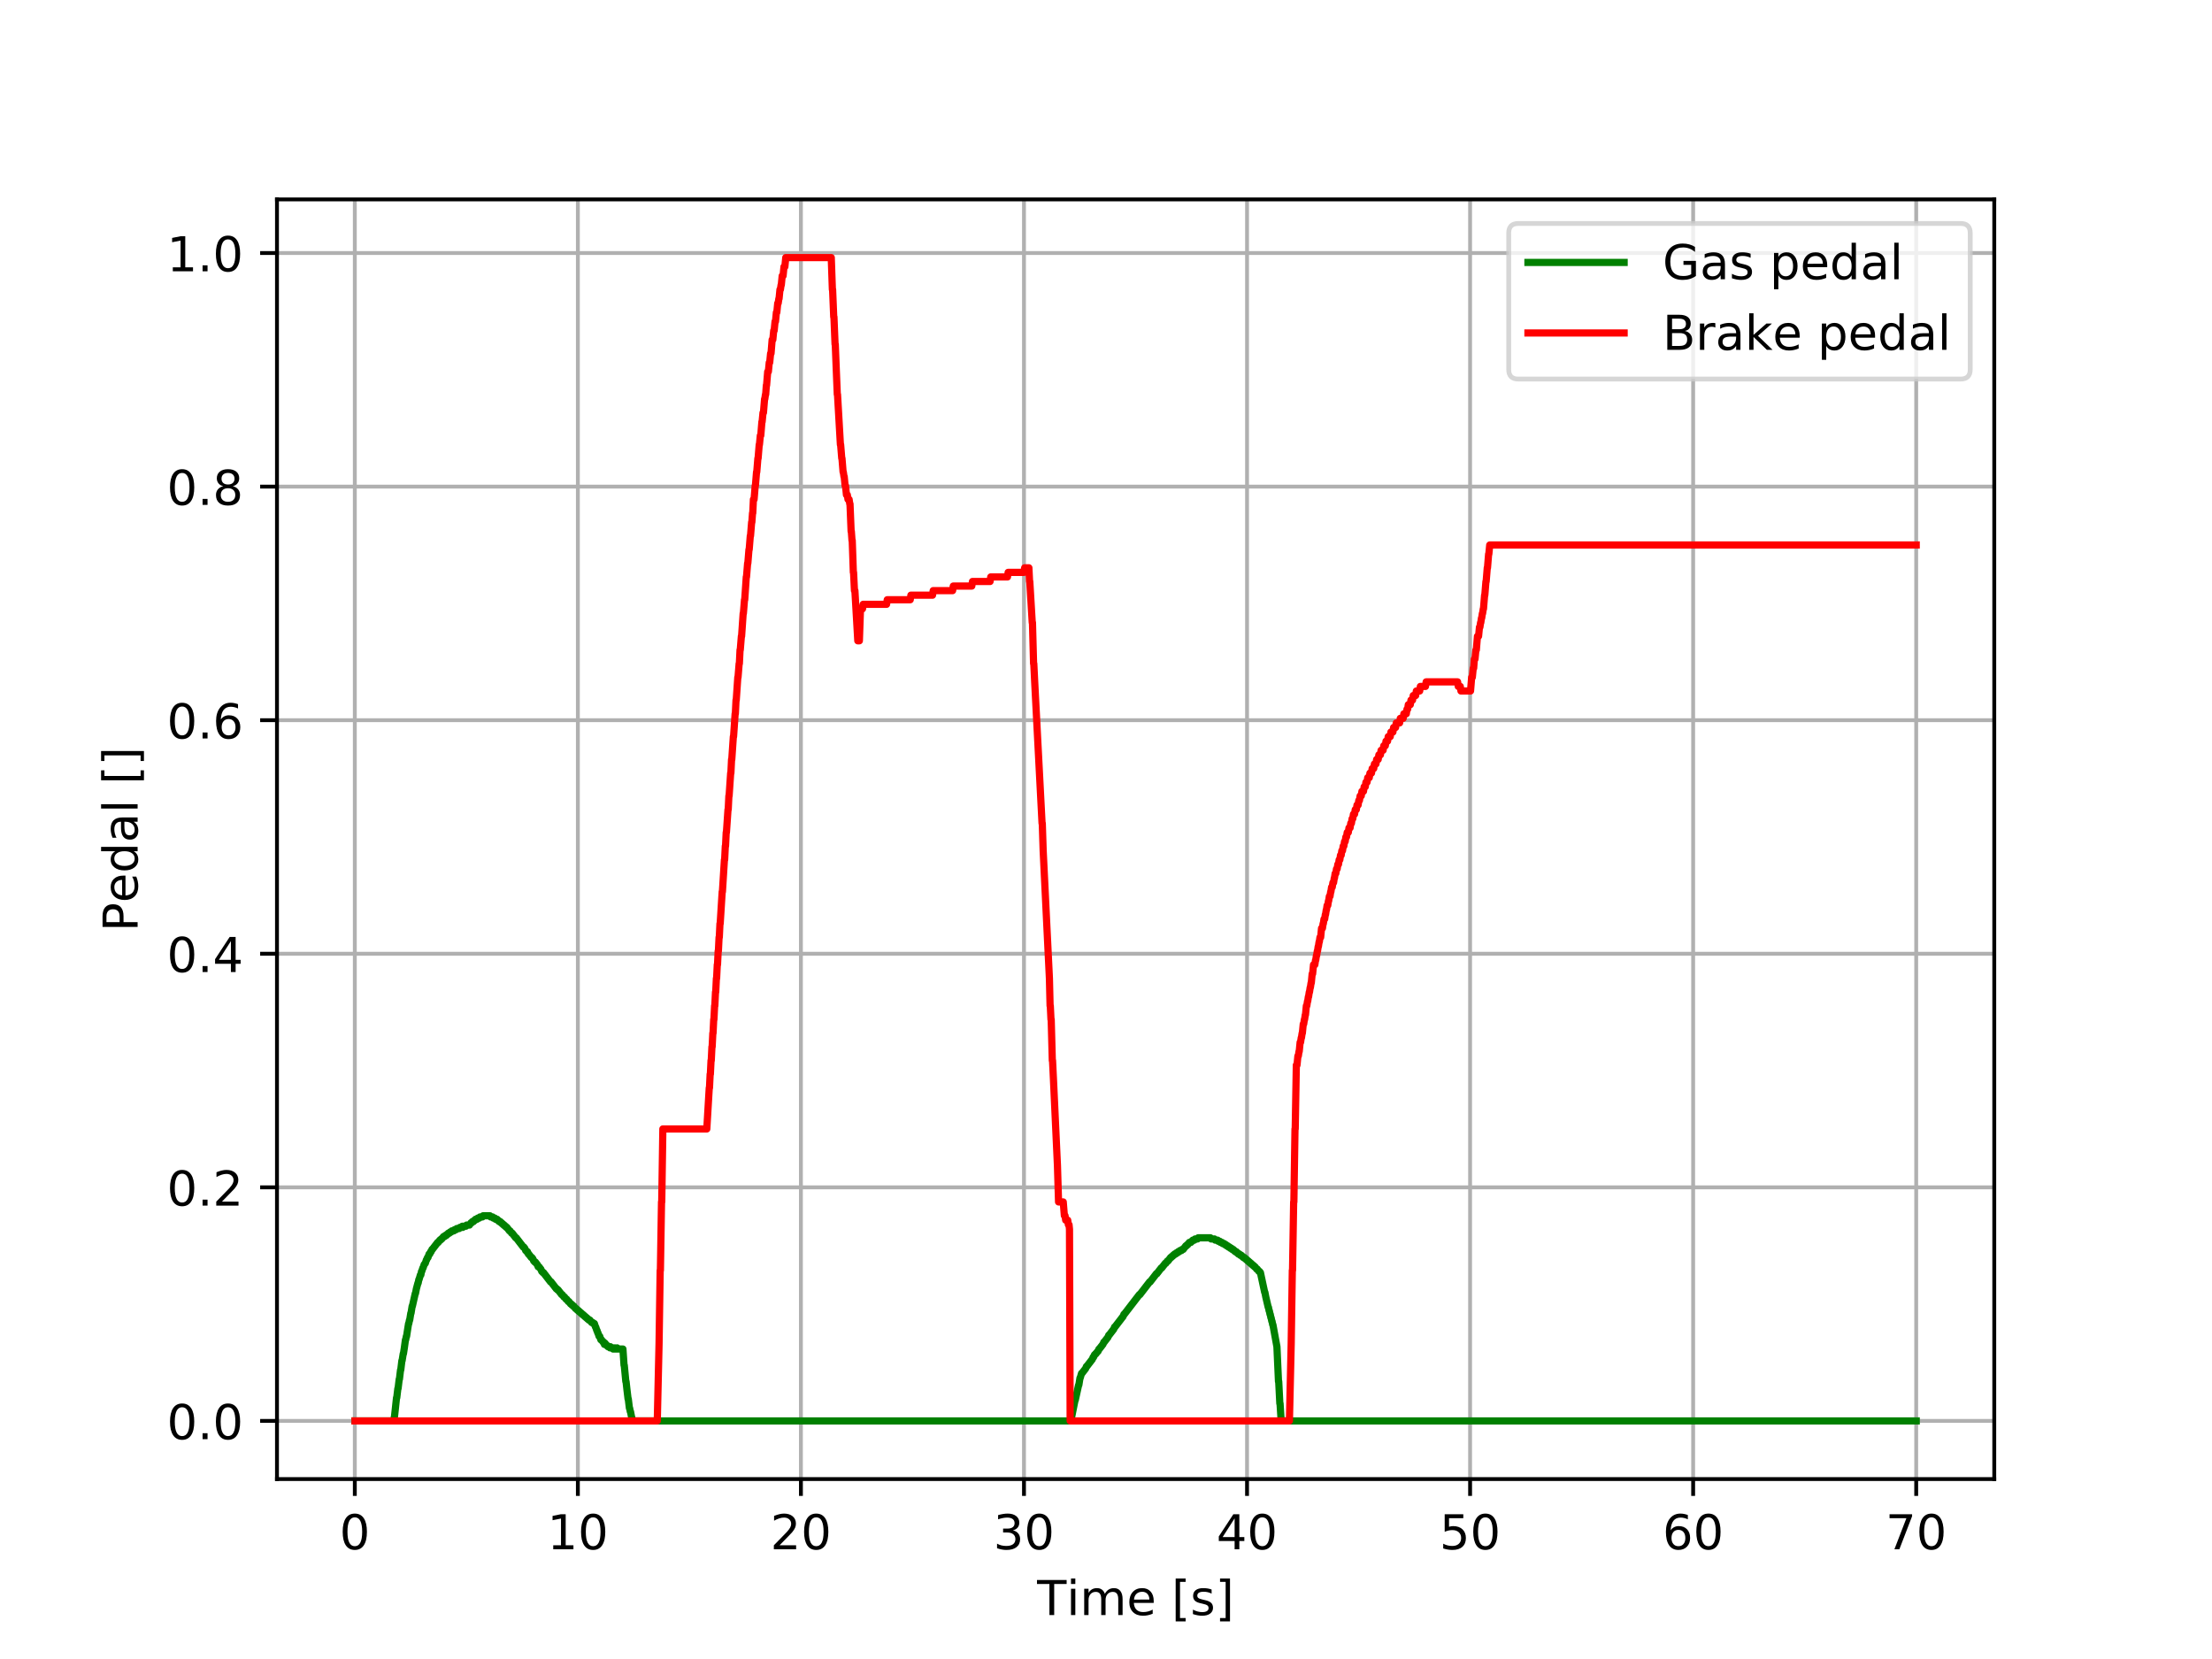 <?xml version="1.0" encoding="utf-8" standalone="no"?>
<!DOCTYPE svg PUBLIC "-//W3C//DTD SVG 1.1//EN"
  "http://www.w3.org/Graphics/SVG/1.1/DTD/svg11.dtd">
<!-- Created with matplotlib (http://matplotlib.org/) -->
<svg height="345pt" version="1.1" viewBox="0 0 460 345" width="460pt" xmlns="http://www.w3.org/2000/svg" xmlns:xlink="http://www.w3.org/1999/xlink">
 <defs>
  <style type="text/css">
*{stroke-linecap:butt;stroke-linejoin:round;}
  </style>
 </defs>
 <g id="figure_1">
  <g id="patch_1">
   <path d="M 0 345.6 
L 460.8 345.6 
L 460.8 0 
L 0 0 
z
" style="fill:#ffffff;"/>
  </g>
  <g id="axes_1">
   <g id="patch_2">
    <path d="M 57.6 307.584 
L 414.72 307.584 
L 414.72 41.472 
L 57.6 41.472 
z
" style="fill:#ffffff;"/>
   </g>
   <g id="matplotlib.axis_1">
    <g id="xtick_1">
     <g id="line2d_1">
      <path clip-path="url(#p8c003f110c)" d="M 73.786 307.584 
L 73.786 41.472 
" style="fill:none;stroke:#b0b0b0;stroke-linecap:square;stroke-width:0.8;"/>
     </g>
     <g id="line2d_2">
      <defs>
       <path d="M 0 0 
L 0 3.5 
" id="m856653c7a5" style="stroke:#000000;stroke-width:0.8;"/>
      </defs>
      <g>
       <use style="stroke:#000000;stroke-width:0.8;" x="73.786" xlink:href="#m856653c7a5" y="307.584"/>
      </g>
     </g>
     <g id="text_1">
      <!-- 0 -->
      <defs>
       <path d="M 31.781 66.406 
Q 24.172 66.406 20.328 58.906 
Q 16.5 51.422 16.5 36.375 
Q 16.5 21.391 20.328 13.891 
Q 24.172 6.391 31.781 6.391 
Q 39.453 6.391 43.281 13.891 
Q 47.125 21.391 47.125 36.375 
Q 47.125 51.422 43.281 58.906 
Q 39.453 66.406 31.781 66.406 
z
M 31.781 74.219 
Q 44.047 74.219 50.516 64.516 
Q 56.984 54.828 56.984 36.375 
Q 56.984 17.969 50.516 8.266 
Q 44.047 -1.422 31.781 -1.422 
Q 19.531 -1.422 13.062 8.266 
Q 6.594 17.969 6.594 36.375 
Q 6.594 54.828 13.062 64.516 
Q 19.531 74.219 31.781 74.219 
z
" id="DejaVuSans-30"/>
      </defs>
      <g transform="translate(70.605 322.182)scale(0.1 -0.1)">
       <use xlink:href="#DejaVuSans-30"/>
      </g>
     </g>
    </g>
    <g id="xtick_2">
     <g id="line2d_3">
      <path clip-path="url(#p8c003f110c)" d="M 120.172 307.584 
L 120.172 41.472 
" style="fill:none;stroke:#b0b0b0;stroke-linecap:square;stroke-width:0.8;"/>
     </g>
     <g id="line2d_4">
      <g>
       <use style="stroke:#000000;stroke-width:0.8;" x="120.172" xlink:href="#m856653c7a5" y="307.584"/>
      </g>
     </g>
     <g id="text_2">
      <!-- 10 -->
      <defs>
       <path d="M 12.406 8.297 
L 28.516 8.297 
L 28.516 63.922 
L 10.984 60.406 
L 10.984 69.391 
L 28.422 72.906 
L 38.281 72.906 
L 38.281 8.297 
L 54.391 8.297 
L 54.391 0 
L 12.406 0 
z
" id="DejaVuSans-31"/>
      </defs>
      <g transform="translate(113.81 322.182)scale(0.1 -0.1)">
       <use xlink:href="#DejaVuSans-31"/>
       <use x="63.623" xlink:href="#DejaVuSans-30"/>
      </g>
     </g>
    </g>
    <g id="xtick_3">
     <g id="line2d_5">
      <path clip-path="url(#p8c003f110c)" d="M 166.558 307.584 
L 166.558 41.472 
" style="fill:none;stroke:#b0b0b0;stroke-linecap:square;stroke-width:0.8;"/>
     </g>
     <g id="line2d_6">
      <g>
       <use style="stroke:#000000;stroke-width:0.8;" x="166.558" xlink:href="#m856653c7a5" y="307.584"/>
      </g>
     </g>
     <g id="text_3">
      <!-- 20 -->
      <defs>
       <path d="M 19.188 8.297 
L 53.609 8.297 
L 53.609 0 
L 7.328 0 
L 7.328 8.297 
Q 12.938 14.109 22.625 23.891 
Q 32.328 33.688 34.812 36.531 
Q 39.547 41.844 41.422 45.531 
Q 43.312 49.219 43.312 52.781 
Q 43.312 58.594 39.234 62.25 
Q 35.156 65.922 28.609 65.922 
Q 23.969 65.922 18.812 64.312 
Q 13.672 62.703 7.812 59.422 
L 7.812 69.391 
Q 13.766 71.781 18.938 73 
Q 24.125 74.219 28.422 74.219 
Q 39.75 74.219 46.484 68.547 
Q 53.219 62.891 53.219 53.422 
Q 53.219 48.922 51.531 44.891 
Q 49.859 40.875 45.406 35.406 
Q 44.188 33.984 37.641 27.219 
Q 31.109 20.453 19.188 8.297 
z
" id="DejaVuSans-32"/>
      </defs>
      <g transform="translate(160.196 322.182)scale(0.1 -0.1)">
       <use xlink:href="#DejaVuSans-32"/>
       <use x="63.623" xlink:href="#DejaVuSans-30"/>
      </g>
     </g>
    </g>
    <g id="xtick_4">
     <g id="line2d_7">
      <path clip-path="url(#p8c003f110c)" d="M 212.944 307.584 
L 212.944 41.472 
" style="fill:none;stroke:#b0b0b0;stroke-linecap:square;stroke-width:0.8;"/>
     </g>
     <g id="line2d_8">
      <g>
       <use style="stroke:#000000;stroke-width:0.8;" x="212.944" xlink:href="#m856653c7a5" y="307.584"/>
      </g>
     </g>
     <g id="text_4">
      <!-- 30 -->
      <defs>
       <path d="M 40.578 39.312 
Q 47.656 37.797 51.625 33 
Q 55.609 28.219 55.609 21.188 
Q 55.609 10.406 48.188 4.484 
Q 40.766 -1.422 27.094 -1.422 
Q 22.516 -1.422 17.656 -0.516 
Q 12.797 0.391 7.625 2.203 
L 7.625 11.719 
Q 11.719 9.328 16.594 8.109 
Q 21.484 6.891 26.812 6.891 
Q 36.078 6.891 40.938 10.547 
Q 45.797 14.203 45.797 21.188 
Q 45.797 27.641 41.281 31.266 
Q 36.766 34.906 28.719 34.906 
L 20.219 34.906 
L 20.219 43.016 
L 29.109 43.016 
Q 36.375 43.016 40.234 45.922 
Q 44.094 48.828 44.094 54.297 
Q 44.094 59.906 40.109 62.906 
Q 36.141 65.922 28.719 65.922 
Q 24.656 65.922 20.016 65.031 
Q 15.375 64.156 9.812 62.312 
L 9.812 71.094 
Q 15.438 72.656 20.344 73.438 
Q 25.25 74.219 29.594 74.219 
Q 40.828 74.219 47.359 69.109 
Q 53.906 64.016 53.906 55.328 
Q 53.906 49.266 50.438 45.094 
Q 46.969 40.922 40.578 39.312 
z
" id="DejaVuSans-33"/>
      </defs>
      <g transform="translate(206.581 322.182)scale(0.1 -0.1)">
       <use xlink:href="#DejaVuSans-33"/>
       <use x="63.623" xlink:href="#DejaVuSans-30"/>
      </g>
     </g>
    </g>
    <g id="xtick_5">
     <g id="line2d_9">
      <path clip-path="url(#p8c003f110c)" d="M 259.33 307.584 
L 259.33 41.472 
" style="fill:none;stroke:#b0b0b0;stroke-linecap:square;stroke-width:0.8;"/>
     </g>
     <g id="line2d_10">
      <g>
       <use style="stroke:#000000;stroke-width:0.8;" x="259.33" xlink:href="#m856653c7a5" y="307.584"/>
      </g>
     </g>
     <g id="text_5">
      <!-- 40 -->
      <defs>
       <path d="M 37.797 64.312 
L 12.891 25.391 
L 37.797 25.391 
z
M 35.203 72.906 
L 47.609 72.906 
L 47.609 25.391 
L 58.016 25.391 
L 58.016 17.188 
L 47.609 17.188 
L 47.609 0 
L 37.797 0 
L 37.797 17.188 
L 4.891 17.188 
L 4.891 26.703 
z
" id="DejaVuSans-34"/>
      </defs>
      <g transform="translate(252.967 322.182)scale(0.1 -0.1)">
       <use xlink:href="#DejaVuSans-34"/>
       <use x="63.623" xlink:href="#DejaVuSans-30"/>
      </g>
     </g>
    </g>
    <g id="xtick_6">
     <g id="line2d_11">
      <path clip-path="url(#p8c003f110c)" d="M 305.716 307.584 
L 305.716 41.472 
" style="fill:none;stroke:#b0b0b0;stroke-linecap:square;stroke-width:0.8;"/>
     </g>
     <g id="line2d_12">
      <g>
       <use style="stroke:#000000;stroke-width:0.8;" x="305.716" xlink:href="#m856653c7a5" y="307.584"/>
      </g>
     </g>
     <g id="text_6">
      <!-- 50 -->
      <defs>
       <path d="M 10.797 72.906 
L 49.516 72.906 
L 49.516 64.594 
L 19.828 64.594 
L 19.828 46.734 
Q 21.969 47.469 24.109 47.828 
Q 26.266 48.188 28.422 48.188 
Q 40.625 48.188 47.75 41.5 
Q 54.891 34.812 54.891 23.391 
Q 54.891 11.625 47.562 5.094 
Q 40.234 -1.422 26.906 -1.422 
Q 22.312 -1.422 17.547 -0.641 
Q 12.797 0.141 7.719 1.703 
L 7.719 11.625 
Q 12.109 9.234 16.797 8.062 
Q 21.484 6.891 26.703 6.891 
Q 35.156 6.891 40.078 11.328 
Q 45.016 15.766 45.016 23.391 
Q 45.016 31 40.078 35.438 
Q 35.156 39.891 26.703 39.891 
Q 22.75 39.891 18.812 39.016 
Q 14.891 38.141 10.797 36.281 
z
" id="DejaVuSans-35"/>
      </defs>
      <g transform="translate(299.353 322.182)scale(0.1 -0.1)">
       <use xlink:href="#DejaVuSans-35"/>
       <use x="63.623" xlink:href="#DejaVuSans-30"/>
      </g>
     </g>
    </g>
    <g id="xtick_7">
     <g id="line2d_13">
      <path clip-path="url(#p8c003f110c)" d="M 352.101 307.584 
L 352.101 41.472 
" style="fill:none;stroke:#b0b0b0;stroke-linecap:square;stroke-width:0.8;"/>
     </g>
     <g id="line2d_14">
      <g>
       <use style="stroke:#000000;stroke-width:0.8;" x="352.101" xlink:href="#m856653c7a5" y="307.584"/>
      </g>
     </g>
     <g id="text_7">
      <!-- 60 -->
      <defs>
       <path d="M 33.016 40.375 
Q 26.375 40.375 22.484 35.828 
Q 18.609 31.297 18.609 23.391 
Q 18.609 15.531 22.484 10.953 
Q 26.375 6.391 33.016 6.391 
Q 39.656 6.391 43.531 10.953 
Q 47.406 15.531 47.406 23.391 
Q 47.406 31.297 43.531 35.828 
Q 39.656 40.375 33.016 40.375 
z
M 52.594 71.297 
L 52.594 62.312 
Q 48.875 64.062 45.094 64.984 
Q 41.312 65.922 37.594 65.922 
Q 27.828 65.922 22.672 59.328 
Q 17.531 52.734 16.797 39.406 
Q 19.672 43.656 24.016 45.922 
Q 28.375 48.188 33.594 48.188 
Q 44.578 48.188 50.953 41.516 
Q 57.328 34.859 57.328 23.391 
Q 57.328 12.156 50.688 5.359 
Q 44.047 -1.422 33.016 -1.422 
Q 20.359 -1.422 13.672 8.266 
Q 6.984 17.969 6.984 36.375 
Q 6.984 53.656 15.188 63.938 
Q 23.391 74.219 37.203 74.219 
Q 40.922 74.219 44.703 73.484 
Q 48.484 72.75 52.594 71.297 
z
" id="DejaVuSans-36"/>
      </defs>
      <g transform="translate(345.739 322.182)scale(0.1 -0.1)">
       <use xlink:href="#DejaVuSans-36"/>
       <use x="63.623" xlink:href="#DejaVuSans-30"/>
      </g>
     </g>
    </g>
    <g id="xtick_8">
     <g id="line2d_15">
      <path clip-path="url(#p8c003f110c)" d="M 398.487 307.584 
L 398.487 41.472 
" style="fill:none;stroke:#b0b0b0;stroke-linecap:square;stroke-width:0.8;"/>
     </g>
     <g id="line2d_16">
      <g>
       <use style="stroke:#000000;stroke-width:0.8;" x="398.487" xlink:href="#m856653c7a5" y="307.584"/>
      </g>
     </g>
     <g id="text_8">
      <!-- 70 -->
      <defs>
       <path d="M 8.203 72.906 
L 55.078 72.906 
L 55.078 68.703 
L 28.609 0 
L 18.312 0 
L 43.219 64.594 
L 8.203 64.594 
z
" id="DejaVuSans-37"/>
      </defs>
      <g transform="translate(392.125 322.182)scale(0.1 -0.1)">
       <use xlink:href="#DejaVuSans-37"/>
       <use x="63.623" xlink:href="#DejaVuSans-30"/>
      </g>
     </g>
    </g>
    <g id="text_9">
     <!-- Time [s] -->
     <defs>
      <path d="M -0.297 72.906 
L 61.375 72.906 
L 61.375 64.594 
L 35.5 64.594 
L 35.5 0 
L 25.594 0 
L 25.594 64.594 
L -0.297 64.594 
z
" id="DejaVuSans-54"/>
      <path d="M 9.422 54.688 
L 18.406 54.688 
L 18.406 0 
L 9.422 0 
z
M 9.422 75.984 
L 18.406 75.984 
L 18.406 64.594 
L 9.422 64.594 
z
" id="DejaVuSans-69"/>
      <path d="M 52 44.188 
Q 55.375 50.25 60.062 53.125 
Q 64.75 56 71.094 56 
Q 79.641 56 84.281 50.016 
Q 88.922 44.047 88.922 33.016 
L 88.922 0 
L 79.891 0 
L 79.891 32.719 
Q 79.891 40.578 77.094 44.375 
Q 74.312 48.188 68.609 48.188 
Q 61.625 48.188 57.562 43.547 
Q 53.516 38.922 53.516 30.906 
L 53.516 0 
L 44.484 0 
L 44.484 32.719 
Q 44.484 40.625 41.703 44.406 
Q 38.922 48.188 33.109 48.188 
Q 26.219 48.188 22.156 43.531 
Q 18.109 38.875 18.109 30.906 
L 18.109 0 
L 9.078 0 
L 9.078 54.688 
L 18.109 54.688 
L 18.109 46.188 
Q 21.188 51.219 25.484 53.609 
Q 29.781 56 35.688 56 
Q 41.656 56 45.828 52.969 
Q 50 49.953 52 44.188 
z
" id="DejaVuSans-6d"/>
      <path d="M 56.203 29.594 
L 56.203 25.203 
L 14.891 25.203 
Q 15.484 15.922 20.484 11.062 
Q 25.484 6.203 34.422 6.203 
Q 39.594 6.203 44.453 7.469 
Q 49.312 8.734 54.109 11.281 
L 54.109 2.781 
Q 49.266 0.734 44.188 -0.344 
Q 39.109 -1.422 33.891 -1.422 
Q 20.797 -1.422 13.156 6.188 
Q 5.516 13.812 5.516 26.812 
Q 5.516 40.234 12.766 48.109 
Q 20.016 56 32.328 56 
Q 43.359 56 49.781 48.891 
Q 56.203 41.797 56.203 29.594 
z
M 47.219 32.234 
Q 47.125 39.594 43.094 43.984 
Q 39.062 48.391 32.422 48.391 
Q 24.906 48.391 20.391 44.141 
Q 15.875 39.891 15.188 32.172 
z
" id="DejaVuSans-65"/>
      <path id="DejaVuSans-20"/>
      <path d="M 8.594 75.984 
L 29.297 75.984 
L 29.297 69 
L 17.578 69 
L 17.578 -6.203 
L 29.297 -6.203 
L 29.297 -13.188 
L 8.594 -13.188 
z
" id="DejaVuSans-5b"/>
      <path d="M 44.281 53.078 
L 44.281 44.578 
Q 40.484 46.531 36.375 47.5 
Q 32.281 48.484 27.875 48.484 
Q 21.188 48.484 17.844 46.438 
Q 14.5 44.391 14.5 40.281 
Q 14.5 37.156 16.891 35.375 
Q 19.281 33.594 26.516 31.984 
L 29.594 31.297 
Q 39.156 29.25 43.188 25.516 
Q 47.219 21.781 47.219 15.094 
Q 47.219 7.469 41.188 3.016 
Q 35.156 -1.422 24.609 -1.422 
Q 20.219 -1.422 15.453 -0.562 
Q 10.688 0.297 5.422 2 
L 5.422 11.281 
Q 10.406 8.688 15.234 7.391 
Q 20.062 6.109 24.812 6.109 
Q 31.156 6.109 34.562 8.281 
Q 37.984 10.453 37.984 14.406 
Q 37.984 18.062 35.516 20.016 
Q 33.062 21.969 24.703 23.781 
L 21.578 24.516 
Q 13.234 26.266 9.516 29.906 
Q 5.812 33.547 5.812 39.891 
Q 5.812 47.609 11.281 51.797 
Q 16.75 56 26.812 56 
Q 31.781 56 36.172 55.266 
Q 40.578 54.547 44.281 53.078 
z
" id="DejaVuSans-73"/>
      <path d="M 30.422 75.984 
L 30.422 -13.188 
L 9.719 -13.188 
L 9.719 -6.203 
L 21.391 -6.203 
L 21.391 69 
L 9.719 69 
L 9.719 75.984 
z
" id="DejaVuSans-5d"/>
     </defs>
     <g transform="translate(215.677 335.861)scale(0.1 -0.1)">
      <use xlink:href="#DejaVuSans-54"/>
      <use x="61.037" xlink:href="#DejaVuSans-69"/>
      <use x="88.82" xlink:href="#DejaVuSans-6d"/>
      <use x="186.232" xlink:href="#DejaVuSans-65"/>
      <use x="247.756" xlink:href="#DejaVuSans-20"/>
      <use x="279.543" xlink:href="#DejaVuSans-5b"/>
      <use x="318.557" xlink:href="#DejaVuSans-73"/>
      <use x="370.656" xlink:href="#DejaVuSans-5d"/>
     </g>
    </g>
   </g>
   <g id="matplotlib.axis_2">
    <g id="ytick_1">
     <g id="line2d_17">
      <path clip-path="url(#p8c003f110c)" d="M 57.6 295.488 
L 414.72 295.488 
" style="fill:none;stroke:#b0b0b0;stroke-linecap:square;stroke-width:0.8;"/>
     </g>
     <g id="line2d_18">
      <defs>
       <path d="M 0 0 
L -3.5 0 
" id="m0b1c2dd4bc" style="stroke:#000000;stroke-width:0.8;"/>
      </defs>
      <g>
       <use style="stroke:#000000;stroke-width:0.8;" x="57.6" xlink:href="#m0b1c2dd4bc" y="295.488"/>
      </g>
     </g>
     <g id="text_10">
      <!-- 0.0 -->
      <defs>
       <path d="M 10.688 12.406 
L 21 12.406 
L 21 0 
L 10.688 0 
z
" id="DejaVuSans-2e"/>
      </defs>
      <g transform="translate(34.697 299.287)scale(0.1 -0.1)">
       <use xlink:href="#DejaVuSans-30"/>
       <use x="63.623" xlink:href="#DejaVuSans-2e"/>
       <use x="95.41" xlink:href="#DejaVuSans-30"/>
      </g>
     </g>
    </g>
    <g id="ytick_2">
     <g id="line2d_19">
      <path clip-path="url(#p8c003f110c)" d="M 57.6 246.914 
L 414.72 246.914 
" style="fill:none;stroke:#b0b0b0;stroke-linecap:square;stroke-width:0.8;"/>
     </g>
     <g id="line2d_20">
      <g>
       <use style="stroke:#000000;stroke-width:0.8;" x="57.6" xlink:href="#m0b1c2dd4bc" y="246.914"/>
      </g>
     </g>
     <g id="text_11">
      <!-- 0.2 -->
      <g transform="translate(34.697 250.713)scale(0.1 -0.1)">
       <use xlink:href="#DejaVuSans-30"/>
       <use x="63.623" xlink:href="#DejaVuSans-2e"/>
       <use x="95.41" xlink:href="#DejaVuSans-32"/>
      </g>
     </g>
    </g>
    <g id="ytick_3">
     <g id="line2d_21">
      <path clip-path="url(#p8c003f110c)" d="M 57.6 198.34 
L 414.72 198.34 
" style="fill:none;stroke:#b0b0b0;stroke-linecap:square;stroke-width:0.8;"/>
     </g>
     <g id="line2d_22">
      <g>
       <use style="stroke:#000000;stroke-width:0.8;" x="57.6" xlink:href="#m0b1c2dd4bc" y="198.34"/>
      </g>
     </g>
     <g id="text_12">
      <!-- 0.4 -->
      <g transform="translate(34.697 202.14)scale(0.1 -0.1)">
       <use xlink:href="#DejaVuSans-30"/>
       <use x="63.623" xlink:href="#DejaVuSans-2e"/>
       <use x="95.41" xlink:href="#DejaVuSans-34"/>
      </g>
     </g>
    </g>
    <g id="ytick_4">
     <g id="line2d_23">
      <path clip-path="url(#p8c003f110c)" d="M 57.6 149.767 
L 414.72 149.767 
" style="fill:none;stroke:#b0b0b0;stroke-linecap:square;stroke-width:0.8;"/>
     </g>
     <g id="line2d_24">
      <g>
       <use style="stroke:#000000;stroke-width:0.8;" x="57.6" xlink:href="#m0b1c2dd4bc" y="149.767"/>
      </g>
     </g>
     <g id="text_13">
      <!-- 0.6 -->
      <g transform="translate(34.697 153.566)scale(0.1 -0.1)">
       <use xlink:href="#DejaVuSans-30"/>
       <use x="63.623" xlink:href="#DejaVuSans-2e"/>
       <use x="95.41" xlink:href="#DejaVuSans-36"/>
      </g>
     </g>
    </g>
    <g id="ytick_5">
     <g id="line2d_25">
      <path clip-path="url(#p8c003f110c)" d="M 57.6 101.193 
L 414.72 101.193 
" style="fill:none;stroke:#b0b0b0;stroke-linecap:square;stroke-width:0.8;"/>
     </g>
     <g id="line2d_26">
      <g>
       <use style="stroke:#000000;stroke-width:0.8;" x="57.6" xlink:href="#m0b1c2dd4bc" y="101.193"/>
      </g>
     </g>
     <g id="text_14">
      <!-- 0.8 -->
      <defs>
       <path d="M 31.781 34.625 
Q 24.75 34.625 20.719 30.859 
Q 16.703 27.094 16.703 20.516 
Q 16.703 13.922 20.719 10.156 
Q 24.75 6.391 31.781 6.391 
Q 38.812 6.391 42.859 10.172 
Q 46.922 13.969 46.922 20.516 
Q 46.922 27.094 42.891 30.859 
Q 38.875 34.625 31.781 34.625 
z
M 21.922 38.812 
Q 15.578 40.375 12.031 44.719 
Q 8.5 49.078 8.5 55.328 
Q 8.5 64.062 14.719 69.141 
Q 20.953 74.219 31.781 74.219 
Q 42.672 74.219 48.875 69.141 
Q 55.078 64.062 55.078 55.328 
Q 55.078 49.078 51.531 44.719 
Q 48 40.375 41.703 38.812 
Q 48.828 37.156 52.797 32.312 
Q 56.781 27.484 56.781 20.516 
Q 56.781 9.906 50.312 4.234 
Q 43.844 -1.422 31.781 -1.422 
Q 19.734 -1.422 13.25 4.234 
Q 6.781 9.906 6.781 20.516 
Q 6.781 27.484 10.781 32.312 
Q 14.797 37.156 21.922 38.812 
z
M 18.312 54.391 
Q 18.312 48.734 21.844 45.562 
Q 25.391 42.391 31.781 42.391 
Q 38.141 42.391 41.719 45.562 
Q 45.312 48.734 45.312 54.391 
Q 45.312 60.062 41.719 63.234 
Q 38.141 66.406 31.781 66.406 
Q 25.391 66.406 21.844 63.234 
Q 18.312 60.062 18.312 54.391 
z
" id="DejaVuSans-38"/>
      </defs>
      <g transform="translate(34.697 104.992)scale(0.1 -0.1)">
       <use xlink:href="#DejaVuSans-30"/>
       <use x="63.623" xlink:href="#DejaVuSans-2e"/>
       <use x="95.41" xlink:href="#DejaVuSans-38"/>
      </g>
     </g>
    </g>
    <g id="ytick_6">
     <g id="line2d_27">
      <path clip-path="url(#p8c003f110c)" d="M 57.6 52.619 
L 414.72 52.619 
" style="fill:none;stroke:#b0b0b0;stroke-linecap:square;stroke-width:0.8;"/>
     </g>
     <g id="line2d_28">
      <g>
       <use style="stroke:#000000;stroke-width:0.8;" x="57.6" xlink:href="#m0b1c2dd4bc" y="52.619"/>
      </g>
     </g>
     <g id="text_15">
      <!-- 1.0 -->
      <g transform="translate(34.697 56.418)scale(0.1 -0.1)">
       <use xlink:href="#DejaVuSans-31"/>
       <use x="63.623" xlink:href="#DejaVuSans-2e"/>
       <use x="95.41" xlink:href="#DejaVuSans-30"/>
      </g>
     </g>
    </g>
    <g id="text_16">
     <!-- Pedal [] -->
     <defs>
      <path d="M 19.672 64.797 
L 19.672 37.406 
L 32.078 37.406 
Q 38.969 37.406 42.719 40.969 
Q 46.484 44.531 46.484 51.125 
Q 46.484 57.672 42.719 61.234 
Q 38.969 64.797 32.078 64.797 
z
M 9.812 72.906 
L 32.078 72.906 
Q 44.344 72.906 50.609 67.359 
Q 56.891 61.812 56.891 51.125 
Q 56.891 40.328 50.609 34.812 
Q 44.344 29.297 32.078 29.297 
L 19.672 29.297 
L 19.672 0 
L 9.812 0 
z
" id="DejaVuSans-50"/>
      <path d="M 45.406 46.391 
L 45.406 75.984 
L 54.391 75.984 
L 54.391 0 
L 45.406 0 
L 45.406 8.203 
Q 42.578 3.328 38.25 0.953 
Q 33.938 -1.422 27.875 -1.422 
Q 17.969 -1.422 11.734 6.484 
Q 5.516 14.406 5.516 27.297 
Q 5.516 40.188 11.734 48.094 
Q 17.969 56 27.875 56 
Q 33.938 56 38.25 53.625 
Q 42.578 51.266 45.406 46.391 
z
M 14.797 27.297 
Q 14.797 17.391 18.875 11.75 
Q 22.953 6.109 30.078 6.109 
Q 37.203 6.109 41.297 11.75 
Q 45.406 17.391 45.406 27.297 
Q 45.406 37.203 41.297 42.844 
Q 37.203 48.484 30.078 48.484 
Q 22.953 48.484 18.875 42.844 
Q 14.797 37.203 14.797 27.297 
z
" id="DejaVuSans-64"/>
      <path d="M 34.281 27.484 
Q 23.391 27.484 19.188 25 
Q 14.984 22.516 14.984 16.5 
Q 14.984 11.719 18.141 8.906 
Q 21.297 6.109 26.703 6.109 
Q 34.188 6.109 38.703 11.406 
Q 43.219 16.703 43.219 25.484 
L 43.219 27.484 
z
M 52.203 31.203 
L 52.203 0 
L 43.219 0 
L 43.219 8.297 
Q 40.141 3.328 35.547 0.953 
Q 30.953 -1.422 24.312 -1.422 
Q 15.922 -1.422 10.953 3.297 
Q 6 8.016 6 15.922 
Q 6 25.141 12.172 29.828 
Q 18.359 34.516 30.609 34.516 
L 43.219 34.516 
L 43.219 35.406 
Q 43.219 41.609 39.141 45 
Q 35.062 48.391 27.688 48.391 
Q 23 48.391 18.547 47.266 
Q 14.109 46.141 10.016 43.891 
L 10.016 52.203 
Q 14.938 54.109 19.578 55.047 
Q 24.219 56 28.609 56 
Q 40.484 56 46.344 49.844 
Q 52.203 43.703 52.203 31.203 
z
" id="DejaVuSans-61"/>
      <path d="M 9.422 75.984 
L 18.406 75.984 
L 18.406 0 
L 9.422 0 
z
" id="DejaVuSans-6c"/>
     </defs>
     <g transform="translate(28.617 193.735)rotate(-90)scale(0.1 -0.1)">
      <use xlink:href="#DejaVuSans-50"/>
      <use x="60.256" xlink:href="#DejaVuSans-65"/>
      <use x="121.779" xlink:href="#DejaVuSans-64"/>
      <use x="185.256" xlink:href="#DejaVuSans-61"/>
      <use x="246.535" xlink:href="#DejaVuSans-6c"/>
      <use x="274.318" xlink:href="#DejaVuSans-20"/>
      <use x="306.105" xlink:href="#DejaVuSans-5b"/>
      <use x="345.119" xlink:href="#DejaVuSans-5d"/>
     </g>
    </g>
   </g>
   <g id="line2d_29">
    <path clip-path="url(#p8c003f110c)" d="M 73.833 295.488 
L 81.857 295.488 
L 82.043 294.518 
L 82.229 292.831 
L 82.46 290.662 
L 82.507 290.662 
L 82.739 288.735 
L 82.785 288.735 
L 83.017 286.807 
L 83.064 286.807 
L 83.295 284.879 
L 83.342 284.879 
L 83.574 282.952 
L 83.62 282.952 
L 83.852 281.506 
L 83.898 281.506 
L 84.084 280.301 
L 84.316 278.615 
L 84.362 278.615 
L 84.501 277.892 
L 84.548 277.892 
L 84.733 276.687 
L 84.965 275.241 
L 85.012 275.241 
L 85.151 274.518 
L 85.197 274.518 
L 85.429 273.073 
L 85.476 273.073 
L 85.708 271.627 
L 85.754 271.627 
L 86.357 268.976 
L 86.403 268.976 
L 86.589 268.013 
L 86.914 266.808 
L 86.96 266.808 
L 87.099 266.085 
L 87.145 266.085 
L 87.424 265.121 
L 87.517 265.121 
L 87.656 264.398 
L 87.702 264.398 
L 87.934 263.675 
L 87.98 263.675 
L 88.212 262.952 
L 88.259 262.952 
L 88.398 262.712 
L 88.444 262.712 
L 88.676 261.989 
L 88.723 261.989 
L 88.908 261.507 
L 89.001 261.507 
L 89.233 260.784 
L 89.372 260.784 
L 89.558 260.302 
L 89.65 260.302 
L 89.836 259.82 
L 89.929 259.82 
L 90.068 259.579 
L 90.114 259.579 
L 90.253 259.338 
L 90.3 259.338 
L 90.439 259.097 
L 90.485 259.097 
L 90.624 258.856 
L 90.671 258.856 
L 90.81 258.615 
L 90.856 258.615 
L 90.995 258.374 
L 91.135 258.374 
L 91.274 258.133 
L 91.32 258.133 
L 91.459 257.892 
L 91.599 257.892 
L 91.738 257.651 
L 91.877 257.651 
L 92.016 257.41 
L 92.062 257.41 
L 92.202 257.17 
L 92.433 257.17 
L 92.573 256.929 
L 92.805 256.929 
L 92.944 256.688 
L 93.083 256.688 
L 93.222 256.447 
L 93.454 256.447 
L 93.593 256.206 
L 93.825 256.206 
L 93.964 255.965 
L 94.382 255.965 
L 94.521 255.724 
L 94.846 255.724 
L 94.985 255.483 
L 95.495 255.483 
L 95.634 255.242 
L 96.052 255.242 
L 96.144 255.001 
L 96.237 255.242 
L 96.376 255.001 
L 96.886 255.001 
L 97.026 254.76 
L 97.629 254.76 
L 97.768 254.519 
L 97.814 254.519 
L 97.953 254.278 
L 98.093 254.278 
L 98.232 254.037 
L 98.464 254.037 
L 98.603 253.796 
L 98.742 253.796 
L 98.881 253.555 
L 99.206 253.555 
L 99.345 253.314 
L 99.67 253.314 
L 99.809 253.073 
L 100.319 253.073 
L 100.458 252.832 
L 101.896 252.832 
L 102.035 253.073 
L 102.453 253.073 
L 102.592 253.314 
L 102.917 253.314 
L 103.056 253.555 
L 103.381 253.555 
L 103.52 253.796 
L 103.659 253.796 
L 103.798 254.037 
L 104.03 254.037 
L 104.169 254.278 
L 104.308 254.278 
L 104.447 254.519 
L 104.587 254.519 
L 104.726 254.76 
L 104.865 254.76 
L 105.004 255.001 
L 105.143 255.001 
L 105.282 255.242 
L 105.421 255.242 
L 105.561 255.483 
L 105.607 255.483 
L 105.746 255.724 
L 105.793 255.724 
L 105.932 255.965 
L 106.071 255.965 
L 106.21 256.206 
L 106.256 256.206 
L 106.396 256.447 
L 106.535 256.447 
L 106.674 256.688 
L 106.72 256.688 
L 106.859 256.929 
L 106.906 256.929 
L 107.045 257.17 
L 107.091 257.17 
L 107.231 257.41 
L 107.37 257.41 
L 107.509 257.651 
L 107.555 257.651 
L 107.694 257.892 
L 107.741 257.892 
L 107.88 258.133 
L 107.926 258.133 
L 108.065 258.374 
L 108.112 258.374 
L 108.251 258.615 
L 108.297 258.615 
L 108.437 258.856 
L 108.483 258.856 
L 108.622 259.097 
L 108.668 259.097 
L 108.808 259.338 
L 108.947 259.338 
L 109.086 259.579 
L 109.132 259.579 
L 109.318 260.061 
L 109.411 260.061 
L 109.55 260.302 
L 109.689 260.302 
L 109.875 260.784 
L 109.967 260.784 
L 110.106 261.025 
L 110.153 261.025 
L 110.292 261.266 
L 110.338 261.266 
L 110.478 261.507 
L 110.617 261.507 
L 110.756 261.748 
L 110.802 261.748 
L 110.988 262.23 
L 111.081 262.23 
L 111.22 262.471 
L 111.359 262.471 
L 111.498 262.712 
L 111.544 262.712 
L 111.684 262.952 
L 111.73 262.952 
L 111.916 263.434 
L 112.101 263.434 
L 112.24 263.675 
L 112.287 263.675 
L 112.426 263.916 
L 112.472 263.916 
L 112.658 264.398 
L 112.75 264.398 
L 112.89 264.639 
L 113.029 264.639 
L 113.168 264.88 
L 113.214 264.88 
L 113.353 265.121 
L 113.4 265.121 
L 113.539 265.362 
L 113.585 265.362 
L 113.725 265.603 
L 113.771 265.603 
L 113.91 265.844 
L 113.956 265.844 
L 114.096 266.085 
L 114.142 266.085 
L 114.281 266.326 
L 114.328 266.326 
L 114.467 266.567 
L 114.606 266.567 
L 114.745 266.808 
L 114.791 266.808 
L 114.931 267.049 
L 114.977 267.049 
L 115.116 267.29 
L 115.163 267.29 
L 115.302 267.531 
L 115.348 267.531 
L 115.487 267.772 
L 115.534 267.772 
L 115.673 268.013 
L 115.812 268.013 
L 115.951 268.254 
L 116.09 268.254 
L 116.229 268.494 
L 116.276 268.494 
L 116.415 268.735 
L 116.461 268.735 
L 116.6 268.976 
L 116.647 268.976 
L 116.786 269.217 
L 116.925 269.217 
L 117.064 269.458 
L 117.111 269.458 
L 117.25 269.699 
L 117.389 269.699 
L 117.528 269.94 
L 117.575 269.94 
L 117.714 270.181 
L 117.853 270.181 
L 117.992 270.422 
L 118.038 270.422 
L 118.178 270.663 
L 118.317 270.663 
L 118.456 270.904 
L 118.502 270.904 
L 118.641 271.145 
L 118.781 271.145 
L 118.92 271.386 
L 119.059 271.386 
L 119.198 271.627 
L 119.337 271.627 
L 119.476 271.868 
L 119.523 271.868 
L 119.662 272.109 
L 119.801 272.109 
L 119.94 272.35 
L 120.079 272.35 
L 120.219 272.591 
L 120.358 272.591 
L 120.497 272.832 
L 120.636 272.832 
L 120.775 273.073 
L 120.914 273.073 
L 121.054 273.314 
L 121.193 273.314 
L 121.332 273.555 
L 121.471 273.555 
L 121.61 273.796 
L 121.749 273.796 
L 121.888 274.036 
L 122.028 274.036 
L 122.167 274.277 
L 122.306 274.277 
L 122.445 274.518 
L 122.677 274.518 
L 122.816 274.759 
L 122.863 274.759 
L 123.002 275 
L 123.234 275 
L 123.373 275.241 
L 123.605 275.241 
L 123.837 275.964 
L 123.883 275.964 
L 124.115 276.687 
L 124.161 276.687 
L 124.301 277.169 
L 124.347 277.169 
L 124.579 277.892 
L 124.718 277.892 
L 124.95 278.615 
L 125.089 278.615 
L 125.228 278.856 
L 125.275 278.856 
L 125.414 279.097 
L 125.553 279.097 
L 125.692 279.578 
L 125.738 279.578 
L 125.831 279.338 
L 125.97 279.578 
L 126.017 279.578 
L 126.156 279.819 
L 126.295 279.819 
L 126.434 280.06 
L 126.759 280.06 
L 126.852 280.301 
L 126.945 280.06 
L 127.084 280.301 
L 127.408 280.301 
L 127.501 280.542 
L 127.594 280.301 
L 127.733 280.542 
L 127.779 280.542 
L 127.872 280.301 
L 128.011 280.542 
L 128.243 280.542 
L 128.336 280.301 
L 128.475 280.542 
L 129.542 280.542 
L 129.774 283.916 
L 129.82 283.916 
L 130.145 287.289 
L 130.192 287.289 
L 130.377 288.976 
L 130.609 290.903 
L 130.655 290.903 
L 130.887 292.831 
L 130.934 292.831 
L 131.073 293.554 
L 131.119 293.554 
L 131.305 294.518 
L 131.583 295.488 
L 222.685 295.488 
L 223.566 291.144 
L 223.613 291.144 
L 224.308 288.012 
L 224.355 288.012 
L 224.587 286.566 
L 224.633 286.566 
L 224.911 285.602 
L 225.004 285.602 
L 225.143 285.361 
L 225.19 285.361 
L 225.329 285.12 
L 225.375 285.12 
L 225.514 284.879 
L 225.561 284.879 
L 225.7 284.639 
L 225.746 284.639 
L 225.932 284.157 
L 226.025 284.157 
L 226.164 283.916 
L 226.21 283.916 
L 226.349 283.675 
L 226.396 283.675 
L 226.535 283.434 
L 226.581 283.434 
L 226.72 283.193 
L 226.767 283.193 
L 226.906 282.952 
L 226.952 282.952 
L 227.092 282.711 
L 227.138 282.711 
L 227.323 282.229 
L 227.416 282.229 
L 227.602 281.747 
L 227.695 281.747 
L 227.834 281.506 
L 227.927 281.506 
L 228.066 281.265 
L 228.112 281.265 
L 228.251 281.024 
L 228.344 281.024 
L 228.53 280.542 
L 228.622 280.542 
L 228.761 280.301 
L 228.808 280.301 
L 228.947 280.06 
L 228.993 280.06 
L 229.133 279.819 
L 229.179 279.819 
L 229.318 279.578 
L 229.364 279.578 
L 229.55 279.097 
L 229.643 279.097 
L 229.782 278.856 
L 229.828 278.856 
L 229.967 278.615 
L 230.014 278.615 
L 230.153 278.374 
L 230.199 278.374 
L 230.339 278.133 
L 230.385 278.133 
L 230.571 277.651 
L 230.663 277.651 
L 230.802 277.41 
L 230.849 277.41 
L 230.988 277.169 
L 231.034 277.169 
L 231.174 276.928 
L 231.22 276.928 
L 231.359 276.687 
L 231.405 276.687 
L 231.545 276.446 
L 231.591 276.446 
L 231.777 275.964 
L 231.869 275.964 
L 232.008 275.723 
L 232.055 275.723 
L 232.194 275.482 
L 232.24 275.482 
L 232.38 275.241 
L 232.426 275.241 
L 232.565 275 
L 232.611 275 
L 232.751 274.759 
L 232.797 274.759 
L 232.936 274.518 
L 232.983 274.518 
L 233.122 274.277 
L 233.168 274.277 
L 233.307 274.036 
L 233.354 274.036 
L 233.493 273.796 
L 233.539 273.796 
L 233.725 273.314 
L 233.818 273.314 
L 233.957 273.073 
L 234.003 273.073 
L 234.142 272.832 
L 234.189 272.832 
L 234.328 272.591 
L 234.374 272.591 
L 234.513 272.35 
L 234.56 272.35 
L 234.699 272.109 
L 234.745 272.109 
L 234.884 271.868 
L 234.931 271.868 
L 235.07 271.627 
L 235.116 271.627 
L 235.255 271.386 
L 235.302 271.386 
L 235.441 271.145 
L 235.487 271.145 
L 235.627 270.904 
L 235.673 270.904 
L 235.812 270.663 
L 235.858 270.663 
L 235.998 270.422 
L 236.044 270.422 
L 236.183 270.181 
L 236.23 270.181 
L 236.369 269.94 
L 236.415 269.94 
L 236.554 269.699 
L 236.601 269.699 
L 236.74 269.458 
L 236.786 269.458 
L 236.925 269.217 
L 237.065 269.217 
L 237.204 268.976 
L 237.25 268.976 
L 237.389 268.735 
L 237.436 268.735 
L 237.575 268.494 
L 237.621 268.494 
L 237.76 268.254 
L 237.807 268.254 
L 237.946 268.013 
L 237.992 268.013 
L 238.131 267.772 
L 238.178 267.772 
L 238.317 267.531 
L 238.363 267.531 
L 238.502 267.29 
L 238.549 267.29 
L 238.688 267.049 
L 238.734 267.049 
L 238.874 266.808 
L 238.92 266.808 
L 239.059 266.567 
L 239.198 266.567 
L 239.337 266.326 
L 239.384 266.326 
L 239.523 266.085 
L 239.569 266.085 
L 239.709 265.844 
L 239.755 265.844 
L 239.894 265.603 
L 239.94 265.603 
L 240.08 265.362 
L 240.126 265.362 
L 240.265 265.121 
L 240.312 265.121 
L 240.451 264.88 
L 240.59 264.88 
L 240.729 264.639 
L 240.775 264.639 
L 240.915 264.398 
L 240.961 264.398 
L 241.1 264.157 
L 241.146 264.157 
L 241.286 263.916 
L 241.332 263.916 
L 241.471 263.675 
L 241.61 263.675 
L 241.749 263.434 
L 241.796 263.434 
L 241.935 263.193 
L 241.981 263.193 
L 242.121 262.952 
L 242.167 262.952 
L 242.306 262.712 
L 242.445 262.712 
L 242.584 262.471 
L 242.631 262.471 
L 242.77 262.23 
L 242.909 262.23 
L 243.048 261.989 
L 243.095 261.989 
L 243.234 261.748 
L 243.28 261.748 
L 243.419 261.507 
L 243.559 261.507 
L 243.698 261.266 
L 243.837 261.266 
L 243.976 261.025 
L 244.115 261.025 
L 244.254 260.784 
L 244.486 260.784 
L 244.625 260.543 
L 244.857 260.543 
L 244.997 260.302 
L 245.228 260.302 
L 245.368 260.061 
L 245.692 260.061 
L 245.831 259.82 
L 246.063 259.82 
L 246.203 259.579 
L 246.249 259.579 
L 246.388 259.338 
L 246.434 259.338 
L 246.574 259.097 
L 246.713 259.097 
L 246.852 258.856 
L 246.991 258.856 
L 247.13 258.615 
L 247.177 258.615 
L 247.316 258.374 
L 247.64 258.374 
L 247.78 258.133 
L 247.919 258.133 
L 248.058 257.892 
L 248.383 257.892 
L 248.522 257.651 
L 249.032 257.651 
L 249.171 257.41 
L 251.722 257.41 
L 251.862 257.651 
L 252.557 257.651 
L 252.697 257.892 
L 253.207 257.892 
L 253.346 258.133 
L 253.671 258.133 
L 253.81 258.374 
L 254.135 258.374 
L 254.274 258.615 
L 254.598 258.615 
L 254.738 258.856 
L 254.969 258.856 
L 255.109 259.097 
L 255.341 259.097 
L 255.48 259.338 
L 255.712 259.338 
L 255.851 259.579 
L 256.083 259.579 
L 256.222 259.82 
L 256.454 259.82 
L 256.593 260.061 
L 256.732 260.061 
L 256.871 260.302 
L 257.103 260.302 
L 257.242 260.543 
L 257.382 260.543 
L 257.521 260.784 
L 257.753 260.784 
L 257.892 261.025 
L 258.124 261.025 
L 258.263 261.266 
L 258.402 261.266 
L 258.541 261.507 
L 258.773 261.507 
L 258.912 261.748 
L 259.051 261.748 
L 259.191 261.989 
L 259.33 261.989 
L 259.469 262.23 
L 259.608 262.23 
L 259.747 262.471 
L 259.886 262.471 
L 260.026 262.712 
L 260.165 262.712 
L 260.304 262.952 
L 260.443 262.952 
L 260.582 263.193 
L 260.721 263.193 
L 260.86 263.434 
L 261 263.434 
L 261.139 263.675 
L 261.185 263.675 
L 261.324 263.916 
L 261.463 263.916 
L 261.603 264.157 
L 261.649 264.157 
L 261.788 264.398 
L 261.927 264.398 
L 262.066 264.639 
L 262.113 264.639 
L 262.994 268.735 
L 263.041 268.735 
L 263.226 269.699 
L 263.736 271.868 
L 263.783 271.868 
L 263.922 272.591 
L 263.968 272.591 
L 264.107 273.314 
L 264.154 273.314 
L 264.293 274.036 
L 264.339 274.036 
L 264.479 274.759 
L 264.525 274.759 
L 264.664 275.482 
L 264.71 275.482 
L 265.545 280.06 
L 265.87 287.289 
L 265.917 287.289 
L 266.148 291.867 
L 266.195 291.867 
L 266.38 294.759 
L 266.52 295.488 
L 398.487 295.488 
L 398.487 295.488 
" style="fill:none;stroke:#008000;stroke-linecap:square;stroke-width:1.5;"/>
   </g>
   <g id="line2d_30">
    <path clip-path="url(#p8c003f110c)" d="M 73.833 295.488 
L 136.686 295.488 
L 137.057 279.36 
L 137.289 264.181 
L 137.335 264.181 
L 137.567 249.95 
L 137.613 249.95 
L 137.845 234.771 
L 146.983 234.771 
L 147.493 226.232 
L 147.54 226.232 
L 147.679 223.386 
L 147.725 223.386 
L 147.865 220.54 
L 147.911 220.54 
L 148.05 217.694 
L 148.096 217.694 
L 148.236 214.848 
L 148.282 214.848 
L 148.421 212.002 
L 148.468 212.002 
L 148.607 209.156 
L 148.653 209.156 
L 148.792 206.31 
L 148.839 206.31 
L 148.978 203.464 
L 149.024 203.464 
L 149.163 200.617 
L 149.21 200.617 
L 149.349 197.771 
L 149.395 197.771 
L 149.534 194.925 
L 149.581 194.925 
L 149.72 192.079 
L 149.766 192.079 
L 150.184 185.438 
L 150.23 185.438 
L 150.648 178.797 
L 150.694 178.797 
L 150.833 175.951 
L 150.88 175.951 
L 151.019 173.105 
L 151.065 173.105 
L 151.39 168.361 
L 151.436 168.361 
L 151.575 165.515 
L 151.622 165.515 
L 151.946 160.772 
L 151.993 160.772 
L 152.132 157.926 
L 152.178 157.926 
L 152.503 153.182 
L 152.55 153.182 
L 152.874 148.439 
L 152.921 148.439 
L 153.06 145.592 
L 153.106 145.592 
L 153.431 140.849 
L 153.477 140.849 
L 153.709 138.003 
L 153.756 138.003 
L 153.895 135.157 
L 153.941 135.157 
L 154.173 132.311 
L 154.219 132.311 
L 154.544 127.567 
L 154.59 127.567 
L 154.822 124.721 
L 154.869 124.721 
L 155.194 119.977 
L 155.24 119.977 
L 155.472 117.131 
L 155.518 117.131 
L 155.75 114.285 
L 155.797 114.285 
L 156.028 111.439 
L 156.075 111.439 
L 156.307 108.593 
L 156.353 108.593 
L 156.492 106.696 
L 156.539 106.696 
L 156.678 103.849 
L 156.817 103.849 
L 157.049 101.003 
L 157.095 101.003 
L 157.327 98.157 
L 157.374 98.157 
L 157.606 95.311 
L 157.652 95.311 
L 157.884 92.465 
L 157.93 92.465 
L 158.116 90.568 
L 158.209 90.568 
L 158.441 87.721 
L 158.487 87.721 
L 158.672 85.824 
L 158.765 85.824 
L 158.997 82.978 
L 159.044 82.978 
L 159.183 82.029 
L 159.229 82.029 
L 159.368 80.132 
L 159.415 80.132 
L 159.647 77.286 
L 159.786 77.286 
L 159.971 75.388 
L 160.064 75.388 
L 160.25 73.491 
L 160.342 73.491 
L 160.574 70.645 
L 160.713 70.645 
L 160.899 68.747 
L 160.992 68.747 
L 161.177 66.85 
L 161.27 66.85 
L 161.456 64.952 
L 161.548 64.952 
L 161.734 63.055 
L 161.827 63.055 
L 161.966 62.106 
L 162.012 62.106 
L 162.198 60.209 
L 162.291 60.209 
L 162.43 59.26 
L 162.476 59.26 
L 162.662 57.363 
L 162.847 57.363 
L 163.033 55.465 
L 163.218 55.465 
L 163.404 53.568 
L 172.867 53.568 
L 173.098 60.209 
L 173.145 60.209 
L 173.377 65.901 
L 173.423 65.901 
L 173.655 71.593 
L 173.701 71.593 
L 173.887 76.337 
L 174.119 82.029 
L 174.165 82.029 
L 174.768 92.465 
L 174.815 92.465 
L 175.047 95.311 
L 175.093 95.311 
L 175.325 98.157 
L 175.371 98.157 
L 175.511 99.106 
L 175.557 99.106 
L 175.742 101.003 
L 175.835 101.003 
L 176.021 102.901 
L 176.206 102.901 
L 176.345 103.849 
L 176.577 103.849 
L 176.717 104.798 
L 176.763 104.798 
L 176.995 110.49 
L 177.041 110.49 
L 177.18 112.388 
L 177.227 112.388 
L 177.459 119.029 
L 177.505 119.029 
L 177.691 122.824 
L 177.783 122.824 
L 178.386 133.259 
L 178.711 133.259 
L 178.943 126.618 
L 179.361 126.618 
L 179.5 125.67 
L 184.37 125.67 
L 184.509 124.721 
L 189.287 124.721 
L 189.426 123.772 
L 193.926 123.772 
L 194.065 122.824 
L 198.1 122.824 
L 198.24 121.875 
L 202.09 121.875 
L 202.229 120.926 
L 205.893 120.926 
L 206.032 119.977 
L 209.511 119.977 
L 209.65 119.029 
L 212.944 119.029 
L 213.083 118.08 
L 213.964 118.08 
L 214.104 120.926 
L 214.15 120.926 
L 214.66 129.464 
L 214.707 129.464 
L 214.938 138.003 
L 214.985 138.003 
L 215.17 141.798 
L 216.701 171.208 
L 216.748 171.208 
L 216.933 176.9 
L 218.232 203.464 
L 218.371 209.156 
L 218.417 209.156 
L 218.557 212.002 
L 218.603 212.002 
L 218.835 220.54 
L 218.881 220.54 
L 219.067 224.335 
L 219.902 242.36 
L 220.134 249.95 
L 221.108 249.95 
L 221.34 252.796 
L 221.479 252.796 
L 221.618 253.745 
L 222.036 253.745 
L 222.175 254.694 
L 222.314 254.694 
L 222.407 255.642 
L 222.546 295.488 
L 268.143 295.488 
L 268.514 279.36 
L 268.746 264.181 
L 268.792 264.181 
L 269.024 249.95 
L 269.071 249.95 
L 269.303 234.771 
L 269.349 234.771 
L 269.581 221.489 
L 269.72 221.489 
L 269.906 219.592 
L 269.998 219.592 
L 270.138 218.643 
L 270.184 218.643 
L 270.37 216.745 
L 270.462 216.745 
L 270.601 215.797 
L 270.648 215.797 
L 270.787 214.848 
L 270.833 214.848 
L 271.019 212.951 
L 271.112 212.951 
L 271.251 212.002 
L 271.297 212.002 
L 271.436 211.053 
L 271.483 211.053 
L 271.668 209.156 
L 271.761 209.156 
L 271.9 208.207 
L 271.947 208.207 
L 272.086 207.258 
L 272.132 207.258 
L 272.271 206.31 
L 272.318 206.31 
L 272.457 205.361 
L 272.503 205.361 
L 272.642 204.412 
L 272.689 204.412 
L 272.874 202.515 
L 272.967 202.515 
L 273.153 200.617 
L 273.431 200.617 
L 273.57 199.669 
L 273.617 199.669 
L 273.756 198.72 
L 273.802 198.72 
L 273.941 197.771 
L 273.988 197.771 
L 274.127 196.823 
L 274.173 196.823 
L 274.312 195.874 
L 274.359 195.874 
L 274.498 194.925 
L 274.637 194.925 
L 274.823 193.028 
L 275.008 193.028 
L 275.147 192.079 
L 275.194 192.079 
L 275.333 191.13 
L 275.472 191.13 
L 275.611 190.182 
L 275.658 190.182 
L 275.797 189.233 
L 275.843 189.233 
L 275.982 188.284 
L 276.121 188.284 
L 276.261 187.336 
L 276.307 187.336 
L 276.446 186.387 
L 276.585 186.387 
L 276.724 185.438 
L 276.771 185.438 
L 276.91 184.489 
L 277.049 184.489 
L 277.188 183.541 
L 277.327 183.541 
L 277.467 182.592 
L 277.513 182.592 
L 277.652 181.643 
L 277.791 181.643 
L 277.93 180.695 
L 278.07 180.695 
L 278.209 179.746 
L 278.348 179.746 
L 278.487 178.797 
L 278.626 178.797 
L 278.765 177.848 
L 278.905 177.848 
L 279.044 176.9 
L 279.183 176.9 
L 279.322 175.951 
L 279.461 175.951 
L 279.6 175.002 
L 279.74 175.002 
L 279.879 174.054 
L 280.018 174.054 
L 280.157 173.105 
L 280.389 173.105 
L 280.528 172.156 
L 280.76 172.156 
L 280.899 171.208 
L 281.038 171.208 
L 281.177 170.259 
L 281.317 170.259 
L 281.456 169.31 
L 281.688 169.31 
L 281.827 168.361 
L 282.059 168.361 
L 282.198 167.413 
L 282.43 167.413 
L 282.569 166.464 
L 282.708 166.464 
L 282.847 165.515 
L 283.079 165.515 
L 283.218 164.567 
L 283.543 164.567 
L 283.682 163.618 
L 283.914 163.618 
L 284.053 162.669 
L 284.285 162.669 
L 284.424 161.72 
L 284.749 161.72 
L 284.888 160.772 
L 285.213 160.772 
L 285.352 159.823 
L 285.677 159.823 
L 285.816 158.874 
L 286.141 158.874 
L 286.28 157.926 
L 286.605 157.926 
L 286.744 156.977 
L 287.068 156.977 
L 287.208 156.028 
L 287.625 156.028 
L 287.764 155.08 
L 288.089 155.08 
L 288.228 154.131 
L 288.553 154.131 
L 288.692 153.182 
L 289.109 153.182 
L 289.249 152.233 
L 289.666 152.233 
L 289.805 151.285 
L 290.223 151.285 
L 290.362 150.336 
L 291.058 150.336 
L 291.197 149.387 
L 291.8 149.387 
L 291.939 148.439 
L 292.449 148.439 
L 292.588 147.49 
L 292.728 147.49 
L 292.867 146.541 
L 293.284 146.541 
L 293.423 145.592 
L 293.748 145.592 
L 293.887 144.644 
L 294.397 144.644 
L 294.537 143.695 
L 295.232 143.695 
L 295.372 142.746 
L 296.438 142.746 
L 296.578 141.798 
L 303.118 141.798 
L 303.257 142.746 
L 303.675 142.746 
L 303.814 143.695 
L 305.808 143.695 
L 306.04 140.849 
L 306.179 140.849 
L 306.365 138.952 
L 306.458 138.952 
L 306.597 137.054 
L 306.736 137.054 
L 306.922 135.157 
L 307.014 135.157 
L 307.246 132.311 
L 307.478 132.311 
L 307.664 130.413 
L 307.757 130.413 
L 307.896 129.464 
L 307.942 129.464 
L 308.081 128.516 
L 308.128 128.516 
L 308.267 127.567 
L 308.313 127.567 
L 308.452 126.618 
L 308.499 126.618 
L 308.731 123.772 
L 308.777 123.772 
L 309.009 120.926 
L 309.055 120.926 
L 309.287 118.08 
L 309.334 118.08 
L 309.566 115.234 
L 309.612 115.234 
L 309.798 113.336 
L 398.487 113.336 
L 398.487 113.336 
" style="fill:none;stroke:#ff0000;stroke-linecap:square;stroke-width:1.5;"/>
   </g>
   <g id="patch_3">
    <path d="M 57.6 307.584 
L 57.6 41.472 
" style="fill:none;stroke:#000000;stroke-linecap:square;stroke-linejoin:miter;stroke-width:0.8;"/>
   </g>
   <g id="patch_4">
    <path d="M 414.72 307.584 
L 414.72 41.472 
" style="fill:none;stroke:#000000;stroke-linecap:square;stroke-linejoin:miter;stroke-width:0.8;"/>
   </g>
   <g id="patch_5">
    <path d="M 57.6 307.584 
L 414.72 307.584 
" style="fill:none;stroke:#000000;stroke-linecap:square;stroke-linejoin:miter;stroke-width:0.8;"/>
   </g>
   <g id="patch_6">
    <path d="M 57.6 41.472 
L 414.72 41.472 
" style="fill:none;stroke:#000000;stroke-linecap:square;stroke-linejoin:miter;stroke-width:0.8;"/>
   </g>
   <g id="legend_1">
    <g id="patch_7">
     <path d="M 315.747 78.828 
L 407.72 78.828 
Q 409.72 78.828 409.72 76.828 
L 409.72 48.472 
Q 409.72 46.472 407.72 46.472 
L 315.747 46.472 
Q 313.747 46.472 313.747 48.472 
L 313.747 76.828 
Q 313.747 78.828 315.747 78.828 
z
" style="fill:#ffffff;opacity:0.8;stroke:#cccccc;stroke-linejoin:miter;"/>
    </g>
    <g id="line2d_31">
     <path d="M 317.747 54.57 
L 337.747 54.57 
" style="fill:none;stroke:#008000;stroke-linecap:square;stroke-width:1.5;"/>
    </g>
    <g id="line2d_32"/>
    <g id="text_17">
     <!-- Gas pedal -->
     <defs>
      <path d="M 59.516 10.406 
L 59.516 29.984 
L 43.406 29.984 
L 43.406 38.094 
L 69.281 38.094 
L 69.281 6.781 
Q 63.578 2.734 56.688 0.656 
Q 49.812 -1.422 42 -1.422 
Q 24.906 -1.422 15.25 8.562 
Q 5.609 18.562 5.609 36.375 
Q 5.609 54.25 15.25 64.234 
Q 24.906 74.219 42 74.219 
Q 49.125 74.219 55.547 72.453 
Q 61.969 70.703 67.391 67.281 
L 67.391 56.781 
Q 61.922 61.422 55.766 63.766 
Q 49.609 66.109 42.828 66.109 
Q 29.438 66.109 22.719 58.641 
Q 16.016 51.172 16.016 36.375 
Q 16.016 21.625 22.719 14.156 
Q 29.438 6.688 42.828 6.688 
Q 48.047 6.688 52.141 7.594 
Q 56.25 8.5 59.516 10.406 
z
" id="DejaVuSans-47"/>
      <path d="M 18.109 8.203 
L 18.109 -20.797 
L 9.078 -20.797 
L 9.078 54.688 
L 18.109 54.688 
L 18.109 46.391 
Q 20.953 51.266 25.266 53.625 
Q 29.594 56 35.594 56 
Q 45.562 56 51.781 48.094 
Q 58.016 40.188 58.016 27.297 
Q 58.016 14.406 51.781 6.484 
Q 45.562 -1.422 35.594 -1.422 
Q 29.594 -1.422 25.266 0.953 
Q 20.953 3.328 18.109 8.203 
z
M 48.688 27.297 
Q 48.688 37.203 44.609 42.844 
Q 40.531 48.484 33.406 48.484 
Q 26.266 48.484 22.188 42.844 
Q 18.109 37.203 18.109 27.297 
Q 18.109 17.391 22.188 11.75 
Q 26.266 6.109 33.406 6.109 
Q 40.531 6.109 44.609 11.75 
Q 48.688 17.391 48.688 27.297 
z
" id="DejaVuSans-70"/>
     </defs>
     <g transform="translate(345.747 58.07)scale(0.1 -0.1)">
      <use xlink:href="#DejaVuSans-47"/>
      <use x="77.49" xlink:href="#DejaVuSans-61"/>
      <use x="138.77" xlink:href="#DejaVuSans-73"/>
      <use x="190.869" xlink:href="#DejaVuSans-20"/>
      <use x="222.656" xlink:href="#DejaVuSans-70"/>
      <use x="286.133" xlink:href="#DejaVuSans-65"/>
      <use x="347.656" xlink:href="#DejaVuSans-64"/>
      <use x="411.133" xlink:href="#DejaVuSans-61"/>
      <use x="472.412" xlink:href="#DejaVuSans-6c"/>
     </g>
    </g>
    <g id="line2d_33">
     <path d="M 317.747 69.249 
L 337.747 69.249 
" style="fill:none;stroke:#ff0000;stroke-linecap:square;stroke-width:1.5;"/>
    </g>
    <g id="line2d_34"/>
    <g id="text_18">
     <!-- Brake pedal -->
     <defs>
      <path d="M 19.672 34.812 
L 19.672 8.109 
L 35.5 8.109 
Q 43.453 8.109 47.281 11.406 
Q 51.125 14.703 51.125 21.484 
Q 51.125 28.328 47.281 31.562 
Q 43.453 34.812 35.5 34.812 
z
M 19.672 64.797 
L 19.672 42.828 
L 34.281 42.828 
Q 41.5 42.828 45.031 45.531 
Q 48.578 48.25 48.578 53.812 
Q 48.578 59.328 45.031 62.062 
Q 41.5 64.797 34.281 64.797 
z
M 9.812 72.906 
L 35.016 72.906 
Q 46.297 72.906 52.391 68.219 
Q 58.5 63.531 58.5 54.891 
Q 58.5 48.188 55.375 44.234 
Q 52.25 40.281 46.188 39.312 
Q 53.469 37.75 57.5 32.781 
Q 61.531 27.828 61.531 20.406 
Q 61.531 10.641 54.891 5.312 
Q 48.25 0 35.984 0 
L 9.812 0 
z
" id="DejaVuSans-42"/>
      <path d="M 41.109 46.297 
Q 39.594 47.172 37.812 47.578 
Q 36.031 48 33.891 48 
Q 26.266 48 22.188 43.047 
Q 18.109 38.094 18.109 28.812 
L 18.109 0 
L 9.078 0 
L 9.078 54.688 
L 18.109 54.688 
L 18.109 46.188 
Q 20.953 51.172 25.484 53.578 
Q 30.031 56 36.531 56 
Q 37.453 56 38.578 55.875 
Q 39.703 55.766 41.062 55.516 
z
" id="DejaVuSans-72"/>
      <path d="M 9.078 75.984 
L 18.109 75.984 
L 18.109 31.109 
L 44.922 54.688 
L 56.391 54.688 
L 27.391 29.109 
L 57.625 0 
L 45.906 0 
L 18.109 26.703 
L 18.109 0 
L 9.078 0 
z
" id="DejaVuSans-6b"/>
     </defs>
     <g transform="translate(345.747 72.749)scale(0.1 -0.1)">
      <use xlink:href="#DejaVuSans-42"/>
      <use x="68.604" xlink:href="#DejaVuSans-72"/>
      <use x="109.717" xlink:href="#DejaVuSans-61"/>
      <use x="170.996" xlink:href="#DejaVuSans-6b"/>
      <use x="228.859" xlink:href="#DejaVuSans-65"/>
      <use x="290.383" xlink:href="#DejaVuSans-20"/>
      <use x="322.17" xlink:href="#DejaVuSans-70"/>
      <use x="385.646" xlink:href="#DejaVuSans-65"/>
      <use x="447.17" xlink:href="#DejaVuSans-64"/>
      <use x="510.646" xlink:href="#DejaVuSans-61"/>
      <use x="571.926" xlink:href="#DejaVuSans-6c"/>
     </g>
    </g>
   </g>
  </g>
 </g>
 <defs>
  <clipPath id="p8c003f110c">
   <rect height="266.112" width="357.12" x="57.6" y="41.472"/>
  </clipPath>
 </defs>
</svg>
